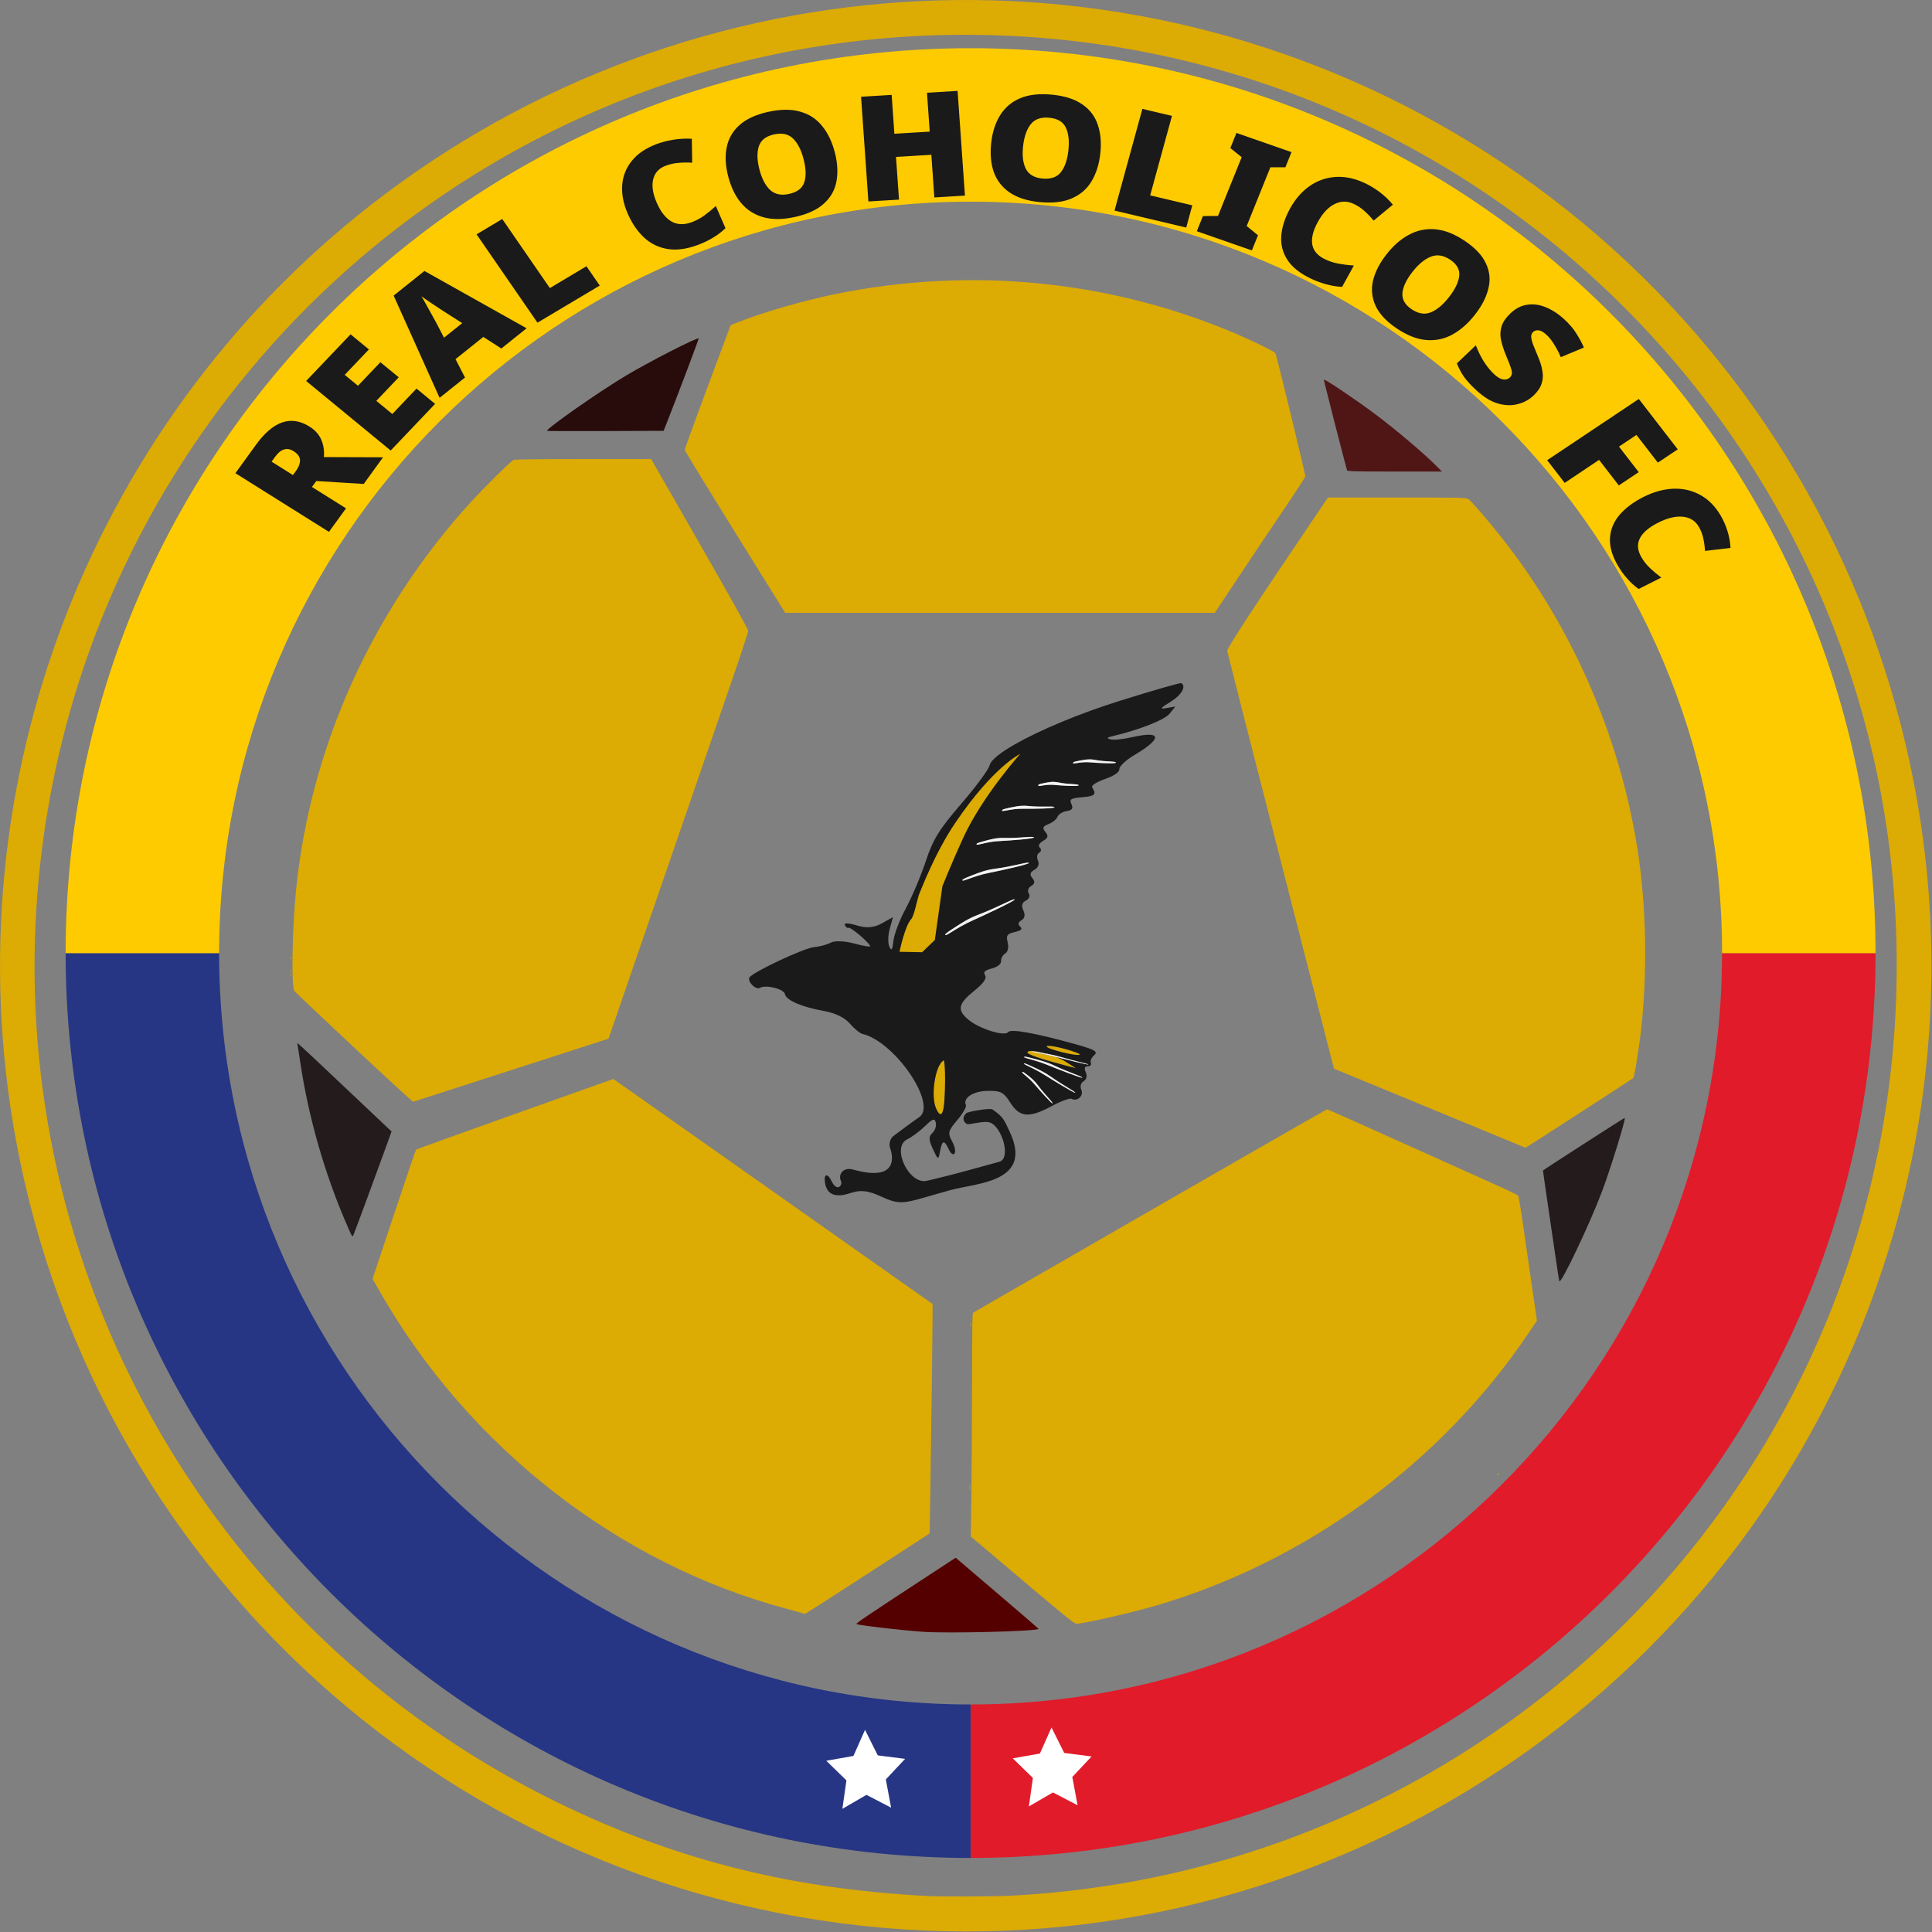 <svg
    width="80"
    height="80"
    viewBox="0 0 129.683 129.682"
    version="1.1"
    id="svg1"
    xml:space="preserve"
    inkscape:export-filename="logo-realcoholicosfc.svg"
    inkscape:export-xdpi="96"
    inkscape:export-ydpi="96"
    inkscape:version="1.3.2 (091e20ef0f, 2023-11-25, custom)"
    sodipodi:docname="logo-realcoholicosfc.svg"
    xmlns:inkscape="http://www.inkscape.org/namespaces/inkscape"
    xmlns:sodipodi="http://sodipodi.sourceforge.net/DTD/sodipodi-0.dtd"
    xmlns:xlink="http://www.w3.org/1999/xlink"
    xmlns="http://www.w3.org/2000/svg"
    xmlns:svg="http://www.w3.org/2000/svg">
    <rect x="0" y="0" width="129.683" height="129.682" fill="#808080" stroke="none"/>
    <defs id="defs1">
        <clipPath clipPathUnits="userSpaceOnUse" id="clipPath15">
            <rect
                style="
                    fill: none;
                    stroke: #000000;
                    stroke-linecap: butt;
                    stroke-linejoin: bevel;
                    paint-order: stroke markers fill;
                    stop-color: #000000;
                "
                id="rect15-7"
                width="45.034"
                height="38.956"
                x="262.483"
                y="121.001" />
        </clipPath>
        <clipPath clipPathUnits="userSpaceOnUse" id="clipPath52">
            <path
                id="path52"
                style="stroke-width: 0.1; stroke-linecap: square; paint-order: markers fill stroke; stop-color: #000000"
                d="m -880.828,-187.298 h 1640.84 v 73.282 h -1640.84 z" />
        </clipPath>
        <clipPath clipPathUnits="userSpaceOnUse" id="clipPath5">
            <path
                id="path723"
                style="stroke-width: 0.1; stroke-linecap: square; paint-order: markers fill stroke; stop-color: #000000"
                d="M 438.251,553.764 H 1298.121 V 755.159 H 438.251 Z"
                sodipodi:nodetypes="ccccc" />
        </clipPath>
        <clipPath clipPathUnits="userSpaceOnUse" id="clipPath25">
            <rect
                style="
                    fill: #ff0000;
                    stroke: none;
                    stroke-width: 3;
                    stroke-linecap: square;
                    stroke-linejoin: miter;
                    paint-order: stroke markers fill;
                    stop-color: #000000;
                "
                id="rect25-8"
                width="78"
                height="45.033"
                x="763.613"
                y="452.824" />
        </clipPath>
        <style type="text/css" id="style6">
            .str15 {
                stroke: black;
                stroke-width: 0.079;
            }
            .str16 {
                stroke: black;
                stroke-width: 0.079;
                stroke-linejoin: bevel;
            }
            .str14 {
                stroke: black;
                stroke-width: 0.08;
            }
            .str13 {
                stroke: black;
                stroke-width: 0.08;
                stroke-linejoin: bevel;
            }
            .str17 {
                stroke: black;
                stroke-width: 0.08;
                stroke-linecap: round;
                stroke-linejoin: round;
            }
            .str18 {
                stroke: black;
                stroke-width: 0.08;
                stroke-linecap: round;
                stroke-linejoin: round;
            }
            .str33 {
                stroke: black;
                stroke-width: 0.097;
                stroke-linecap: round;
                stroke-linejoin: round;
            }
            .str7 {
                stroke: black;
                stroke-width: 0.122;
            }
            .str8 {
                stroke: black;
                stroke-width: 0.132;
            }
            .str24 {
                stroke: black;
                stroke-width: 0.132;
                stroke-linejoin: round;
            }
            .str9 {
                stroke: purple;
                stroke-width: 0.132;
            }
            .str25 {
                stroke: black;
                stroke-width: 0.133;
                stroke-linejoin: round;
            }
            .str22 {
                stroke: black;
                stroke-width: 0.152;
            }
            .str27 {
                stroke: black;
                stroke-width: 0.152;
                stroke-linejoin: round;
            }
            .str21 {
                stroke: black;
                stroke-width: 0.183;
            }
            .str19 {
                stroke: black;
                stroke-width: 0.183;
                stroke-linejoin: round;
            }
            .str23 {
                stroke: black;
                stroke-width: 0.185;
                stroke-linejoin: round;
            }
            .str20 {
                stroke: black;
                stroke-width: 0.185;
            }
            .str12 {
                stroke: black;
                stroke-width: 0.185;
                stroke-linejoin: round;
            }
            .str26 {
                stroke: black;
                stroke-width: 0.187;
                stroke-linejoin: round;
            }
            .str32 {
                stroke: black;
                stroke-width: 0.263;
            }
            .str10 {
                stroke: black;
                stroke-width: 0.265;
            }
            .str0 {
                stroke: black;
                stroke-width: 0.265;
                stroke-linejoin: round;
            }
            .str30 {
                stroke: #f0f0f0;
                stroke-width: 0.265;
            }
            .str31 {
                stroke: black;
                stroke-width: 0.266;
            }
            .str11 {
                stroke: black;
                stroke-width: 0.266;
            }
            .str3 {
                stroke: black;
                stroke-width: 0.397;
            }
            .str2 {
                stroke: #003791;
                stroke-width: 0.493;
            }
            .str1 {
                stroke: #c80000;
                stroke-width: 0.493;
            }
            .str5 {
                stroke: #003791;
                stroke-width: 0.499;
            }
            .str6 {
                stroke: #c80000;
                stroke-width: 0.499;
            }
            .str4 {
                stroke: gold;
                stroke-width: 0.499;
            }
            .str28 {
                stroke: black;
                stroke-width: 1.037;
                stroke-linecap: round;
                stroke-linejoin: round;
            }
            .str29 {
                stroke: black;
                stroke-width: 1.058;
                stroke-linecap: round;
                stroke-linejoin: round;
            }
            .fil0 {
                fill: none;
            }
            .fil17 {
                fill: none;
                fill-rule: nonzero;
            }
            .fil6 {
                fill: black;
            }
            .fil11 {
                fill: #002059;
            }
            .fil3 {
                fill: #003791;
            }
            .fil22 {
                fill: #003893;
            }
            .fil13 {
                fill: #0071bc;
            }
            .fil30 {
                fill: #008f4c;
            }
            .fil44 {
                fill: #120d0d;
            }
            .fil50 {
                fill: #1d1210;
            }
            .fil42 {
                fill: #1e141d;
            }
            .fil48 {
                fill: #221723;
            }
            .fil52 {
                fill: #25100f;
            }
            .fil45 {
                fill: #271721;
            }
            .fil46 {
                fill: #291e24;
            }
            .fil14 {
                fill: #2caa2c;
            }
            .fil55 {
                fill: #301325;
            }
            .fil12 {
                fill: #3b2703;
            }
            .fil54 {
                fill: #40161a;
            }
            .fil38 {
                fill: #452e00;
            }
            .fil15 {
                fill: #464646;
            }
            .fil39 {
                fill: #664500;
            }
            .fil25 {
                fill: #6d5600;
            }
            .fil10 {
                fill: #6e0000;
            }
            .fil37 {
                fill: #6e2e2e;
            }
            .fil32 {
                fill: #769f00;
            }
            .fil43 {
                fill: #7b5f5b;
            }
            .fil57 {
                fill: #81b31c;
            }
            .fil49 {
                fill: #824248;
            }
            .fil40 {
                fill: #8d6520;
            }
            .fil51 {
                fill: #8e4842;
            }
            .fil33 {
                fill: #8e5214;
            }
            .fil36 {
                fill: #8ebf00;
            }
            .fil47 {
                fill: brown;
            }
            .fil53 {
                fill: #a95b57;
            }
            .fil1 {
                fill: #b88614;
            }
            .fil41 {
                fill: #b98714;
            }
            .fil2 {
                fill: #c80000;
            }
            .fil56 {
                fill: #cdc6cb;
            }
            .fil23 {
                fill: #ce1126;
            }
            .fil18 {
                fill: #e3e4e5;
            }
            .fil24 {
                fill: #ea1c24;
            }
            .fil29 {
                fill: #eac102;
            }
            .fil28 {
                fill: #ed1c24;
            }
            .fil7 {
                fill: #f0f0f0;
            }
            .fil31 {
                fill: #f1af97;
            }
            .fil34 {
                fill: #fab239;
            }
            .fil21 {
                fill: #fcd116;
            }
            .fil4 {
                fill: #fcd700;
            }
            .fil5 {
                fill: gold;
            }
            .fil35 {
                fill: #ffe265;
            }
            .fil26 {
                fill: #ffe680;
            }
            .fil16 {
                fill: #464646;
                fill-rule: nonzero;
            }
            .fil20 {
                fill: #ed1c24;
                fill-rule: nonzero;
            }
            .fil9 {
                fill: gold;
                fill-opacity: 0.984;
            }
            .fil8 {
                fill: #003791;
                fill-opacity: 0.996;
            }
            .fil27 {
                fill: url(#id0);
            }
            .fil19 {
                fill: url(#id1);
            }
        </style>
        <radialGradient
            id="id0"
            gradientUnits="userSpaceOnUse"
            cx="149.977"
            cy="238.308"
            r="0"
            fx="149.977"
            fy="238.308">
            <stop offset="0" style="stop-color: #5b3b00" id="stop9" />
            <stop offset="1" style="stop-color: black" id="stop11" />
            <stop offset="1" style="stop-color: black" id="stop13" />
        </radialGradient>
        <radialGradient
            id="id1"
            gradientUnits="userSpaceOnUse"
            xlink:href="#id0"
            cx="150.014"
            cy="205.14"
            r="0"
            fx="150.014"
            fy="205.14"></radialGradient>
        <radialGradient
            id="id1-1"
            gradientUnits="userSpaceOnUse"
            xlink:href="#id0-2"
            cx="150.014"
            cy="205.14"
            r="0"
            fx="150.014"
            fy="205.14"></radialGradient>
        <radialGradient
            id="id0-2"
            gradientUnits="userSpaceOnUse"
            cx="149.977"
            cy="238.308"
            r="0"
            fx="149.977"
            fy="238.308">
            <stop offset="0" style="stop-color: #5b3b00" id="stop9-7" />
            <stop offset="1" style="stop-color: black" id="stop11-0" />
            <stop offset="1" style="stop-color: black" id="stop13-9" />
        </radialGradient>
        <radialGradient
            id="radialGradient3"
            gradientUnits="userSpaceOnUse"
            cx="149.977"
            cy="238.308"
            r="0"
            fx="149.977"
            fy="238.308">
            <stop offset="0" style="stop-color: #5b3b00" id="stop1" />
            <stop offset="1" style="stop-color: black" id="stop2" />
            <stop offset="1" style="stop-color: black" id="stop3" />
        </radialGradient>
    </defs>
    <g inkscape:label="Layer 1" inkscape:groupmode="layer" id="layer1" transform="translate(-40.849,-82.453)">
        <path
            style="display: inline; fill: #dcab04; stroke-width: 1"
            d="m 102.912,212.037 c -30.227,-1.319 -55.485,-23.275 -60.986,-53.015 -4.461,-24.113 5.165,-48.814 24.758,-63.533 22.056,-16.57 52.042,-17.418 74.977,-2.12 24.201,16.142 34.678,46.491 25.592,74.132 -9.064,27.572 -35.397,45.799 -64.341,44.536 z m 5.703,-2.335 c 33.486,-1.69 59.54,-29.018 59.549,-62.462 0.009,-34.108 -27.355,-61.892 -61.5,-62.443 -33.752,-0.545 -61.756,25.729 -63.421,59.501 -1.211,24.571 12.27,47.684 34.276,58.766 8.12,4.089 16.125,6.168 25.633,6.658 0.876,0.045 4.423,0.032 5.463,-0.021 z m -4.775,-6.273 c 2e-5,-1.156 0.008,-1.62 0.018,-1.032 0.01,0.588 0.01,1.534 -3e-5,2.101 -0.01,0.567 -0.018,0.086 -0.018,-1.069 z m -0.676,-19.87 c 0.001,-0.099 0.015,-0.132 0.03,-0.074 0.015,0.058 0.014,0.139 -0.002,0.18 -0.016,0.041 -0.029,-0.01 -0.028,-0.106 z m 2.768,-1.261 c 3.3e-4,-0.198 0.011,-0.272 0.025,-0.164 0.013,0.108 0.013,0.27 -6.1e-4,0.36 -0.014,0.09 -0.025,0 -0.024,-0.196 z m 35.399,-0.833 c 0,-0.012 0.047,-0.06 0.105,-0.105 0.095,-0.075 0.097,-0.073 0.023,0.023 -0.078,0.1 -0.128,0.132 -0.128,0.082 z m -38.105,-2.439 c 0,-0.116 0.012,-0.163 0.028,-0.105 0.015,0.058 0.015,0.152 0,0.21 -0.015,0.058 -0.028,0.01 -0.028,-0.105 z m 0.061,-4.712 c 6.7e-4,-0.132 0.013,-0.179 0.027,-0.104 0.014,0.075 0.014,0.183 -0.001,0.24 -0.015,0.057 -0.027,0 -0.026,-0.136 z m 2.701,-2.942 c 6.7e-4,-0.132 0.013,-0.179 0.027,-0.104 0.014,0.075 0.014,0.183 -9.9e-4,0.24 -0.015,0.057 -0.027,0 -0.026,-0.136 z M 60.355,147.896 c 0.003,-0.07 0.017,-0.084 0.036,-0.036 0.017,0.043 0.015,0.095 -0.005,0.115 -0.02,0.02 -0.034,-0.015 -0.031,-0.079 z m 0,-0.24 c 0.003,-0.07 0.017,-0.084 0.036,-0.036 0.017,0.043 0.015,0.095 -0.005,0.115 -0.02,0.02 -0.034,-0.016 -0.031,-0.079 z m 0,-0.9 c 0.003,-0.07 0.017,-0.084 0.036,-0.036 0.017,0.043 0.015,0.095 -0.005,0.115 -0.02,0.02 -0.034,-0.015 -0.031,-0.079 z m 90.765,-1.321 c 0.003,-0.07 0.017,-0.084 0.036,-0.036 0.017,0.043 0.015,0.095 -0.005,0.115 -0.02,0.02 -0.034,-0.015 -0.032,-0.079 z M 73.227,115.754 c 0.06,-0.066 0.122,-0.12 0.139,-0.12 0.017,0 -0.019,0.054 -0.079,0.12 -0.06,0.066 -0.122,0.12 -0.139,0.12 -0.017,0 0.019,-0.054 0.079,-0.12 z m 34.536,-13.908 c 0.043,-0.017 0.095,-0.015 0.115,0.01 0.02,0.02 -0.015,0.034 -0.079,0.032 -0.07,0 -0.084,-0.017 -0.036,-0.036 z"
            id="path119"
            inkscape:label="ruedaExterior" />
        <g
            id="g520"
            inkscape:label="balon"
            style="display: inline; mix-blend-mode: normal; fill: #dcab04; fill-opacity: 1; fill-rule: nonzero"
            transform="matrix(1,0,0,1,-614.511,2424.835)">
            <path
                style="display: inline; fill: #280b0b; fill-opacity: 1; fill-rule: nonzero"
                d="m 692.073,-2313.458 c 0,-0.185 3.405,-2.571 5.254,-3.682 1.577,-0.947 4.835,-2.616 4.928,-2.524 0.024,0.024 -1.293,3.515 -2.09,5.54 l -0.26,0.66 -3.916,0.015 c -2.154,0.01 -3.916,0 -3.916,-0.011 z"
                id="path489" />
            <path
                style="display: inline; fill: #501616; fill-opacity: 1; fill-rule: nonzero"
                d="m 745.783,-2310.805 c -0.074,-0.194 -1.581,-6.077 -1.561,-6.097 0.059,-0.059 2.136,1.339 3.447,2.319 1.382,1.033 3.339,2.693 4.149,3.518 l 0.328,0.335 h -3.167 c -2.478,0 -3.174,-0.016 -3.196,-0.075 z"
                id="path488" />
            <path
                style="display: inline; fill: #dcab04; fill-opacity: 1; fill-rule: nonzero"
                d="m 704.693,-2306.668 c -1.855,-2.984 -3.372,-5.466 -3.372,-5.517 0,-0.078 1.218,-3.394 2.677,-7.288 l 0.407,-1.087 0.575,-0.227 c 1.65,-0.652 4.473,-1.461 6.579,-1.884 8.948,-1.797 18.113,-0.912 26.439,2.552 1.34,0.557 2.947,1.343 2.98,1.457 0.248,0.858 2.02,8.166 2.001,8.257 -0.014,0.069 -0.658,1.06 -1.431,2.201 -0.773,1.142 -2.135,3.174 -3.027,4.517 l -1.621,2.441 H 722.482 708.064 Z"
                id="path487" />
            <path
                style="display: inline; fill: #dcab04; fill-opacity: 1; fill-rule: nonzero"
                d="m 679.132,-2272.065 c -2.146,-2.01 -3.951,-3.719 -4.012,-3.797 -0.215,-0.278 -0.149,-4.191 0.113,-6.795 0.964,-9.559 5.094,-18.731 11.709,-26 0.914,-1.004 2.728,-2.795 2.897,-2.859 0.077,-0.029 2.18,-0.053 4.685,-0.053 l 4.545,7e-4 0.266,0.465 c 0.146,0.256 1.612,2.814 3.258,5.686 1.805,3.151 2.992,5.282 2.992,5.374 0,0.084 -0.498,1.599 -1.106,3.366 -0.609,1.767 -2.652,7.698 -4.541,13.18 -1.889,5.482 -3.501,10.163 -3.582,10.402 l -0.148,0.434 -0.58,0.186 c -0.319,0.102 -2.418,0.78 -4.664,1.507 -3.17,1.025 -7.289,2.355 -7.868,2.54 -0.034,0.011 -1.817,-1.625 -3.963,-3.635 z"
                id="path486" />
            <path
                style="display: inline; fill: #dcab04; fill-opacity: 1; fill-rule: nonzero"
                d="m 755.483,-2266.279 c -1.238,-0.514 -4.127,-1.708 -6.418,-2.653 l -4.166,-1.718 -3.567,-13.93 c -1.962,-7.661 -3.581,-14.011 -3.598,-14.11 -0.029,-0.171 1.887,-3.092 6.298,-9.607 l 0.468,-0.691 h 4.627 c 4.163,0 4.643,0.01 4.786,0.097 0.185,0.113 1.278,1.375 2.205,2.545 4.74,5.985 7.939,13.292 9.148,20.898 0.63,3.962 0.697,8.713 0.181,12.758 -0.161,1.264 -0.391,2.612 -0.455,2.671 -0.078,0.072 -7.212,4.686 -7.236,4.68 -0.012,0 -1.034,-0.426 -2.273,-0.94 z"
                id="path485" />
            <path
                style="display: inline; fill: #241c1c; fill-opacity: 1; fill-rule: nonzero"
                d="m 678.547,-2260.387 c -1.422,-3.324 -2.476,-7.018 -3.012,-10.562 -0.085,-0.561 -0.17,-1.113 -0.189,-1.225 l -0.034,-0.204 0.2,0.168 c 0.11,0.092 1.402,1.306 2.871,2.696 1.469,1.391 2.804,2.652 2.966,2.803 l 0.294,0.275 -0.333,0.926 c -0.566,1.571 -2.142,5.84 -2.224,6.023 -0.076,0.17 -0.087,0.152 -0.537,-0.901 z"
                id="path484" />
            <path
                style="display: none; fill: #dcab04; fill-opacity: 1; fill-rule: nonzero"
                d="m 714.044,-2261.133 c -3.216,-2.28 -8.069,-5.719 -10.784,-7.641 -2.715,-1.923 -4.938,-3.522 -4.939,-3.555 -0.003,-0.063 0.929,-2.744 3.849,-11.079 0.955,-2.725 2.593,-7.406 3.641,-10.402 l 1.905,-5.449 14.02,0.014 14.02,0.014 3.464,14.559 c 1.905,8.007 3.453,14.577 3.439,14.6 -0.014,0.023 -0.33,0.217 -0.702,0.432 -1.007,0.581 -3.461,1.998 -5.329,3.074 -0.908,0.524 -2.408,1.389 -3.333,1.924 -1.681,0.972 -11.878,6.849 -12.796,7.375 -0.267,0.153 -0.514,0.279 -0.547,0.279 -0.033,0 -2.692,-1.866 -5.909,-4.146 z"
                id="path483"
                sodipodi:insensitive="true" />
            <path
                style="display: inline; fill: #241c1c; fill-opacity: 1; fill-rule: nonzero"
                d="m 760.025,-2256.389 c -0.016,-0.049 -0.14,-0.845 -0.275,-1.77 -0.718,-4.895 -0.827,-5.645 -0.821,-5.654 0.042,-0.057 5.471,-3.554 5.489,-3.536 0.08,0.08 -0.929,3.353 -1.518,4.921 -0.832,2.216 -2.785,6.318 -2.875,6.039 z"
                id="path482" />
            <path
                style="display: inline; fill: #dcab04; fill-opacity: 1; fill-rule: nonzero"
                d="m 709.187,-2234.11 c -0.083,-0.028 -0.569,-0.163 -1.081,-0.3 -11.247,-3.01 -21.29,-10.847 -27.235,-21.25 l -0.503,-0.881 1.435,-4.314 c 0.789,-2.373 1.457,-4.335 1.485,-4.361 0.027,-0.026 3.017,-1.104 6.645,-2.396 l 6.595,-2.348 0.161,0.113 c 1.54,1.08 7.256,5.108 11.57,8.153 3.038,2.145 6.463,4.561 7.611,5.369 l 2.087,1.469 -6.1e-4,0.991 c -6.2e-4,1.009 -0.082,7.283 -0.154,11.874 l -0.04,2.537 -4.159,2.702 c -2.287,1.486 -4.182,2.7 -4.211,2.698 -0.029,0 -0.12,-0.028 -0.203,-0.055 z"
                id="path480" />
            <path
                style="display: inline; fill: #dcab04; fill-opacity: 1; fill-rule: nonzero"
                d="m 724.695,-2235.717 c -1.511,-1.28 -3.069,-2.598 -3.46,-2.927 l -0.712,-0.599 0.037,-2.702 c 0.02,-1.486 0.04,-4.742 0.044,-7.236 0.004,-2.493 0.02,-4.657 0.035,-4.808 l 0.027,-0.274 11.848,-6.827 c 6.516,-3.755 11.88,-6.827 11.918,-6.827 0.067,0 1.873,0.805 8.049,3.588 1.503,0.677 3.178,1.432 3.723,1.677 0.545,0.245 1.021,0.478 1.057,0.518 0.036,0.039 0.192,0.964 0.347,2.054 0.154,1.09 0.424,2.963 0.599,4.162 l 0.318,2.181 -0.51,0.761 c -5.841,8.727 -14.924,15.392 -25.01,18.352 -1.731,0.508 -4.914,1.234 -5.41,1.234 -0.113,0 -0.858,-0.598 -2.9,-2.328 z"
                id="path479" />
            <path
                style="display: inline; fill: #550000; fill-opacity: 1; fill-rule: nonzero"
                d="m 717.293,-2232.852 c -1.452,-0.103 -4.146,-0.415 -4.443,-0.514 -0.087,-0.029 0.657,-0.531 4.845,-3.27 l 1.814,-1.186 2.791,2.381 c 1.535,1.309 2.784,2.388 2.776,2.396 -0.166,0.166 -6.094,0.314 -7.783,0.194 z"
                id="path118" />
        </g>
        <g
            id="g521"
            inkscape:label="franjasBandera"
            transform="matrix(1.628,0,0,1.628,-1359.296,4152.017)"
            style="display: inline">
            <path
                id="path613"
                d="m 900.058,-2423.128 c 0,0 0,0 0,0 20.607,0 37.313,-16.705 37.312,-37.312 h -6.328 c 10e-6,17.112 -13.872,30.984 -30.984,30.984 0,0 0,0 0,0 z"
                style="display: inline; fill: #e11b29; fill-opacity: 1; stroke: none; stroke-width: 0.265"
                inkscape:label="path610-r" />
            <path
                d="m 869.074,-2460.44 c -10e-6,17.112 13.872,30.984 30.984,30.984 v 6.328 c -20.607,0 -37.312,-16.705 -37.312,-37.312 z"
                style="display: inline; fill: #263684; stroke-width: 0.265"
                id="path615"
                inkscape:label="path610-b" />
            <path
                id="path616"
                style="display: inline; fill: #fdcb00; fill-opacity: 1; stroke: none; stroke-width: 0.265"
                d="m 864.543,-2482.977 c 0,0 0,1e-4 0,1e-4 -2e-5,20.607 16.705,37.312 37.312,37.312 20.607,0 37.313,-16.705 37.312,-37.312 0,0 0,-1e-4 0,-1e-4 z m 68.297,0 c 0,0 0,1e-4 0,1e-4 2e-5,17.112 -13.872,30.984 -30.984,30.984 -17.112,0 -30.984,-13.872 -30.984,-30.984 0,0 0,-1e-4 0,-1e-4 z"
                transform="matrix(1,0,0,-1,-1.797,-4943.41)"
                inkscape:label="path610-y" />
        </g>
        <g id="g743" inkscape:label="aguila" transform="matrix(1,0,0,1,0.012,0.023)">
            <path
                d="m 111.188,152.631 c -0.062,0 -0.097,0.014 -0.1,0.035 -0.001,0.011 0.005,0.023 0.018,0.037 0.014,0.014 0.035,0.028 0.062,0.044 0.054,0.03 0.132,0.064 0.227,0.099 0.573,0.211 1.759,0.474 1.916,0.378 0.009,0 0.01,-0.014 0.003,-0.023 -0.007,-0.011 -0.021,-0.021 -0.043,-0.033 -0.043,-0.025 -0.115,-0.059 -0.208,-0.094 -0.188,-0.072 -0.465,-0.161 -0.786,-0.247 -0.482,-0.13 -0.903,-0.202 -1.089,-0.194 z"
                style="display: inline; fill: #dcab04; stroke-width: 1.149"
                id="path652" />
            <path
                d="m 110.076,152.973 c -0.075,-8.1e-4 -0.137,0 -0.183,0.017 v 6.9e-4 c -0.002,5.8e-4 -0.003,0 -0.006,0 -0.023,0.011 -0.044,0.016 -0.058,0.026 -0.015,0.011 -0.024,0.028 -0.026,0.046 -0.002,0.017 0.008,0.037 0.033,0.059 0.024,0.022 0.061,0.046 0.112,0.072 0.102,0.053 0.257,0.116 0.467,0.189 0.21,0.074 0.476,0.156 0.797,0.249 0.321,0.093 0.699,0.198 1.133,0.312 l 0.719,0.189 -0.745,-0.473 c -0.002,0 -0.006,0 -0.008,0 -0.155,-0.098 -0.354,-0.19 -0.57,-0.277 -0.022,0 -0.076,-0.018 -0.096,-0.024 -0.941,-0.246 -1.773,-0.327 -1.531,-0.354 0.006,0 0.015,0 0.027,0 0.088,0 0.337,0.047 0.617,0.097 0.1,0.017 0.214,0.039 0.321,0.059 -0.387,-0.11 -0.764,-0.185 -1.005,-0.188 z"
                style="display: inline; fill: #dcab04; stroke-width: 1.149"
                id="path651" />
            <path
                d="m 104.173,153.609 c -0.035,0.021 -0.07,0.047 -0.103,0.08 -0.033,0.033 -0.066,0.072 -0.097,0.118 -0.062,0.09 -0.119,0.2 -0.171,0.327 -0.052,0.127 -0.098,0.27 -0.137,0.422 -0.039,0.152 -0.072,0.315 -0.097,0.481 -0.025,0.167 -0.043,0.337 -0.053,0.506 -0.009,0.169 -0.01,0.335 -0.002,0.495 0.008,0.159 0.025,0.311 0.053,0.449 0.014,0.069 0.03,0.134 0.049,0.196 0.019,0.061 0.04,0.119 0.065,0.172 0.035,0.077 0.069,0.141 0.102,0.193 0.032,0.052 0.064,0.092 0.093,0.121 0.029,0.029 0.057,0.045 0.083,0.049 0.026,0 0.051,0 0.074,-0.023 0.023,-0.019 0.045,-0.051 0.064,-0.094 0.019,-0.044 0.037,-0.099 0.053,-0.165 0.032,-0.134 0.057,-0.314 0.075,-0.542 0.022,-0.283 0.036,-0.6 0.045,-0.915 1.2e-4,0 4.7e-4,-0.011 5.9e-4,-0.015 1.7e-4,-0.011 -1.6e-4,-0.013 0,-0.019 0.008,-0.313 0.009,-0.624 0.005,-0.898 -1e-5,-2.3e-4 0,-4.6e-4 0,-6.9e-4 -1e-5,-4.6e-4 0,-6.9e-4 0,0 -0.005,-0.274 -0.016,-0.508 -0.032,-0.675 -0.001,-0.014 -0.002,-0.024 -0.005,-0.037 -0.008,-0.069 -0.016,-0.129 -0.025,-0.167 -2.5e-4,-9.2e-4 -3.3e-4,0 -5.9e-4,0 -4.2e-4,0 -7.7e-4,0 -0.001,0 -0.005,-0.017 -0.009,-0.031 -0.015,-0.039 -9.2e-4,0 -0.002,0 -0.003,0 -0.006,-0.011 -0.012,-0.011 -0.018,-0.011 z"
                style="display: inline; fill: #dcab04; stroke-width: 1.149"
                id="path650" />
            <path
                d="m 120.117,128.286 c -0.064,-0.036 -1.893,0.491 -4.065,1.169 -2.795,0.873 -5.447,1.998 -7.097,2.937 h 0.001 c -0.989,0.566 -1.616,1.067 -1.694,1.412 -0.062,0.275 -0.92,1.436 -1.905,2.58 -1.488,1.727 -1.892,2.381 -2.38,3.856 -0.324,0.977 -0.924,2.398 -1.335,3.158 -0.411,0.76 -0.786,1.741 -0.834,2.18 -0.068,0.622 -0.129,0.708 -0.277,0.39 -0.104,-0.225 -0.091,-0.761 0.028,-1.191 l 0.217,-0.783 -0.758,0.419 c -0.528,0.293 -1.036,0.333 -1.679,0.131 -0.507,-0.16 -0.867,-0.172 -0.799,-0.028 0.067,0.145 0.18,0.23 0.252,0.189 0.127,-0.072 1.32,0.929 1.456,1.223 0.037,0.08 -0.443,0.011 -1.067,-0.166 -0.624,-0.171 -1.326,-0.202 -1.561,-0.068 -0.235,0.134 -0.745,0.273 -1.133,0.309 -0.711,0.067 -4.234,1.729 -4.358,2.057 -0.11,0.291 0.448,0.828 0.707,0.68 0.407,-0.231 1.61,0.063 1.686,0.414 0.092,0.422 1.104,0.861 2.621,1.137 0.769,0.14 1.385,0.439 1.735,0.842 0.299,0.343 0.674,0.655 0.834,0.692 2.193,0.51 5.088,4.766 3.811,5.603 -0.156,0.102 -0.53,0.371 -0.831,0.597 -0.301,0.227 -0.702,0.525 -0.891,0.663 -0.189,0.138 -0.325,0.51 -0.216,0.808 0.207,0.567 0.525,2.283 -2.482,1.439 -0.678,-0.19 -1.022,0.331 -0.821,0.765 0.067,0.144 0.009,0.326 -0.128,0.404 -0.139,0.079 -0.355,-0.084 -0.486,-0.366 -0.284,-0.613 -0.568,-0.526 -0.446,0.134 0.14,0.755 0.712,0.971 1.693,0.642 0.69,-0.231 1.196,-0.174 2.079,0.238 0.973,0.453 1.394,0.48 2.529,0.159 0.749,-0.212 1.689,-0.479 2.091,-0.592 1.722,-0.487 5.662,-0.497 3.969,-3.981 -0.321,-0.661 -0.342,-0.899 -1.127,-1.437 -0.166,-0.114 -1.618,0.135 -1.744,0.243 -0.156,0.133 -0.365,0.449 10e-4,0.718 0.157,0.115 1.117,-0.239 1.574,-0.084 0.795,0.268 1.468,2.445 0.594,2.644 l -2.142,0.587 c -1.517,0.416 -2.253,0.568 -2.666,0.676 -1.205,0.315 -2.439,-2.251 -1.338,-2.78 0.306,-0.147 0.844,-0.548 1.194,-0.889 0.516,-0.503 0.653,-0.545 0.724,-0.221 0.048,0.22 -0.058,0.53 -0.236,0.688 -0.253,0.224 -0.244,0.461 0.039,1.072 0.345,0.744 0.369,0.754 0.473,0.19 0.145,-0.787 0.283,-0.832 0.58,-0.192 0.145,0.314 0.31,0.436 0.403,0.299 0.086,-0.127 0.007,-0.5 -0.176,-0.83 -0.294,-0.531 -0.253,-0.692 0.352,-1.402 0.376,-0.441 0.639,-0.899 0.584,-1.016 -0.219,-0.472 0.488,-0.935 1.45,-0.951 0.888,-0.015 1.084,0.086 1.523,0.782 0.635,1.006 1.269,1.06 2.787,0.24 0.618,-0.334 1.22,-0.553 1.337,-0.488 0.377,0.211 0.831,-0.216 0.648,-0.61 -0.098,-0.212 -0.029,-0.466 0.157,-0.572 0.195,-0.111 0.255,-0.359 0.144,-0.599 -0.122,-0.262 -0.072,-0.406 0.129,-0.404 0.175,0 0.27,-0.1 0.212,-0.226 -0.058,-0.126 0.043,-0.36 0.226,-0.52 0.271,-0.238 0.044,-0.372 -1.233,-0.728 -2.73,-0.76 -4.379,-1.057 -4.548,-0.818 -0.222,0.313 -1.948,-0.228 -2.666,-0.835 -0.78,-0.66 -0.694,-1.064 0.419,-1.961 0.601,-0.485 0.83,-0.819 0.7,-1.018 -0.14,-0.215 -0.017,-0.34 0.45,-0.457 0.388,-0.097 0.636,-0.296 0.626,-0.502 -0.009,-0.188 0.121,-0.419 0.289,-0.514 0.167,-0.095 0.238,-0.424 0.156,-0.73 -0.123,-0.464 -0.045,-0.581 0.471,-0.7 0.444,-0.103 0.546,-0.207 0.363,-0.369 -0.162,-0.143 -0.129,-0.298 0.088,-0.422 0.222,-0.126 0.267,-0.361 0.128,-0.661 -0.148,-0.319 -0.095,-0.526 0.169,-0.659 0.222,-0.111 0.304,-0.318 0.195,-0.488 -0.104,-0.162 -0.031,-0.384 0.163,-0.494 0.244,-0.139 0.268,-0.3 0.078,-0.527 -0.197,-0.236 -0.158,-0.392 0.139,-0.561 0.255,-0.145 0.344,-0.38 0.235,-0.616 -0.097,-0.21 -0.06,-0.448 0.083,-0.529 0.143,-0.082 0.161,-0.236 0.039,-0.344 -0.126,-0.111 -0.031,-0.304 0.223,-0.449 0.336,-0.191 0.375,-0.337 0.159,-0.596 -0.224,-0.269 -0.18,-0.384 0.205,-0.531 0.271,-0.103 0.544,-0.324 0.606,-0.491 0.062,-0.168 0.338,-0.339 0.613,-0.383 0.37,-0.059 0.454,-0.18 0.322,-0.464 -0.156,-0.337 -0.066,-0.394 0.732,-0.467 0.861,-0.078 0.961,-0.18 0.655,-0.669 -0.071,-0.113 0.316,-0.361 0.859,-0.55 0.631,-0.22 0.983,-0.464 0.973,-0.676 -0.009,-0.182 0.445,-0.605 1.008,-0.938 1.885,-1.115 1.842,-1.647 -0.097,-1.207 -0.629,0.143 -1.308,0.214 -1.507,0.159 -0.269,-0.075 -0.24,-0.129 0.112,-0.211 1.792,-0.419 3.515,-1.096 3.851,-1.512 l 0.39,-0.483 -0.585,0.101 c -0.491,0.086 -0.449,0.017 0.267,-0.421 0.739,-0.454 1.073,-1.049 0.704,-1.256 z m -6.136,5.116 c 0.106,2.3e-4 0.217,0.011 0.336,0.033 0.77,0.147 1.381,0.078 1.421,0.182 -1e-4,-5.8e-4 0.001,-10e-4 0.001,0 v 0 c -1.4e-4,-4.6e-4 -0.001,-8.1e-4 -0.001,0 0.014,0.095 -1.295,0.023 -1.698,-0.015 -0.718,-0.071 -1.318,0.192 -1.156,0 0.03,-0.036 0.235,-0.086 0.473,-0.126 0.187,-0.031 0.392,-0.073 0.625,-0.073 z m -2.429,1.508 c 0.1,6.9e-4 0.206,0.011 0.321,0.035 0.749,0.157 1.319,0.082 1.366,0.19 v 0 c 0.045,0.1 -1.216,0.022 -1.605,-0.019 -0.687,-0.073 -1.216,0.191 -1.09,-0.011 0.023,-0.036 0.21,-0.086 0.429,-0.126 0.172,-0.031 0.359,-0.073 0.578,-0.072 z m -1.974,1.603 c 0.082,3.4e-4 0.167,0 0.257,0.014 0.976,0.099 1.712,-0.018 1.777,0.085 v 0.001 c 0.061,0.097 -1.576,0.115 -2.08,0.103 -0.892,-0.024 -1.571,0.284 -1.414,0.076 0.029,-0.038 0.27,-0.103 0.552,-0.159 0.263,-0.053 0.552,-0.122 0.908,-0.121 z m 0.473,2.09 c 0.104,0 0.171,0.011 0.193,0.032 0.067,0.092 -1.73,0.224 -2.288,0.248 -0.991,0.039 -1.696,0.394 -1.554,0.176 0.026,-0.04 0.283,-0.121 0.587,-0.198 0.348,-0.088 0.737,-0.203 1.274,-0.188 0.822,0.023 1.475,-0.067 1.788,-0.07 z m -0.229,1.732 c 0.037,-9.2e-4 0.063,0 0.077,0.014 0.099,0.078 -1.996,0.539 -2.646,0.664 -1.148,0.222 -1.953,0.703 -1.796,0.458 0.029,-0.044 0.324,-0.174 0.674,-0.305 0.401,-0.151 0.847,-0.338 1.472,-0.42 1.113,-0.147 1.956,-0.405 2.22,-0.412 z m -0.893,2.463 c 0.006,4.6e-4 0.011,0 0.015,0 0.127,0.049 -2.078,1.084 -2.767,1.387 -1.217,0.537 -1.994,1.23 -1.878,0.948 0.022,-0.052 0.318,-0.259 0.673,-0.485 0.408,-0.259 0.856,-0.566 1.527,-0.82 1.324,-0.503 2.248,-1.047 2.429,-1.033 z m 2.259,9.832 c 0.186,-0.011 0.607,0.064 1.089,0.194 0.643,0.173 1.109,0.354 1.034,0.397 -0.209,0.128 -2.248,-0.382 -2.223,-0.556 0.003,-0.022 0.038,-0.032 0.1,-0.035 z m -1.112,0.342 c 0.241,0 0.618,0.078 1.005,0.188 0.289,0.052 0.598,0.113 0.956,0.218 1,0.295 1.824,0.453 1.859,0.506 0.028,0.047 -1.56,-0.347 -2.154,-0.501 0.219,0.088 0.421,0.182 0.577,0.281 l 0.746,0.474 -0.72,-0.19 c -1.738,-0.459 -2.561,-0.745 -2.542,-0.882 0.003,-0.039 0.037,-0.06 0.089,-0.076 0.046,-0.013 0.108,-0.018 0.183,-0.017 z m -0.434,0.388 c 0.088,0 0.342,0.064 0.627,0.142 0.374,0.1 0.799,0.2 1.304,0.438 1.03,0.484 1.871,0.729 1.907,0.822 0.033,0.087 -1.755,-0.61 -2.301,-0.836 -0.965,-0.399 -1.804,-0.503 -1.565,-0.564 0.006,0 0.015,0 0.027,0 z m -5.47,0.248 c 0.109,-0.062 0.139,1.632 0.05,2.784 -0.071,0.911 -0.261,1.072 -0.544,0.461 -0.39,-0.841 -0.073,-2.923 0.494,-3.245 z m 5.431,0.199 c 0.045,0 0.302,0.107 0.595,0.247 0.336,0.159 0.721,0.326 1.156,0.633 0.885,0.624 1.637,0.999 1.654,1.089 0.015,0.084 -1.55,-0.871 -2.025,-1.173 -0.84,-0.536 -1.62,-0.784 -1.38,-0.795 z m -0.121,0.568 c 0.036,-2.3e-4 0.178,0.101 0.337,0.23 0.195,0.157 0.418,0.317 0.679,0.666 0.533,0.71 0.972,1.09 0.989,1.216 0.015,0.117 -0.914,-0.924 -1.197,-1.259 -0.501,-0.592 -0.943,-0.785 -0.815,-0.851 0.001,-9.2e-4 0.003,0 0.006,0 z"
                style="display: inline; fill: #1a1a1a; stroke-width: 1.149"
                id="path649" />
            <path
                d="m 109.578,136.513 c -0.356,0 -0.645,0.068 -0.908,0.121 -0.282,0.055 -0.523,0.121 -0.552,0.159 -0.157,0.208 0.522,-0.1 1.414,-0.076 0.505,0.011 2.141,-0.011 2.08,-0.103 v 0 c -0.065,-0.103 -0.802,0.014 -1.777,-0.085 -0.09,-0.011 -0.175,-0.014 -0.257,-0.014 z"
                style="display: inline; fill: #f2f2f2; stroke-width: 0.018"
                id="path648" />
            <path
                d="m 110.051,138.603 c -0.313,0 -0.966,0.093 -1.788,0.07 -0.538,-0.016 -0.926,0.099 -1.274,0.188 -0.304,0.077 -0.56,0.158 -0.587,0.198 -0.142,0.218 0.563,-0.137 1.554,-0.176 0.558,-0.023 2.355,-0.156 2.288,-0.248 -0.022,-0.025 -0.089,-0.033 -0.193,-0.032 z"
                style="display: inline; fill: #f2f2f2; stroke-width: 0.019"
                id="path647" />
            <path
                d="m 109.822,140.336 c -0.264,0.011 -1.107,0.265 -2.22,0.412 -0.624,0.082 -1.07,0.269 -1.472,0.42 -0.35,0.131 -0.645,0.261 -0.674,0.305 -0.157,0.245 0.648,-0.236 1.796,-0.458 0.65,-0.125 2.744,-0.586 2.646,-0.664 -0.013,-0.011 -0.039,-0.015 -0.077,-0.014 z"
                style="display: inline; fill: #f2f2f2; stroke-width: 0.021"
                id="path646" />
            <path
                d="m 108.929,142.799 c -0.181,-0.014 -1.105,0.531 -2.429,1.033 -0.671,0.254 -1.119,0.562 -1.527,0.82 -0.356,0.225 -0.652,0.433 -0.673,0.484 -0.116,0.282 0.661,-0.411 1.878,-0.948 0.688,-0.304 2.894,-1.338 2.767,-1.387 -0.005,0 -0.009,0 -0.015,0 z"
                style="display: inline; fill: #f2f2f2; stroke-width: 0.022"
                id="path645" />
            <path
                d="m 111.552,134.91 c -0.219,0 -0.406,0.041 -0.578,0.072 -0.218,0.039 -0.406,0.09 -0.429,0.126 -0.126,0.203 0.404,-0.062 1.09,0.011 0.388,0.041 1.649,0.119 1.605,0.019 v 0 c -0.048,-0.108 -0.617,-0.033 -1.366,-0.19 -0.115,-0.024 -0.222,-0.033 -0.321,-0.035 z"
                style="display: inline; fill: #f2f2f2; stroke-width: 0.016"
                id="path644" />
            <path
                d="m 113.981,133.402 c -0.233,-5.7e-4 -0.437,0.043 -0.625,0.074 -0.238,0.04 -0.443,0.091 -0.473,0.126 -0.162,0.192 0.438,-0.071 1.156,0 0.406,0.039 1.732,0.113 1.7,0.014 v 0 c -0.035,-0.105 -0.649,-0.036 -1.422,-0.183 -0.118,-0.023 -0.23,-0.033 -0.336,-0.033 z"
                style="display: inline; fill: #f2f2f2; stroke-width: 0.016"
                id="path643" />
            <path
                d="m 109.643,153.362 c -0.013,-6.8e-4 -0.022,1.2e-4 -0.027,0 -0.24,0.061 0.6,0.165 1.565,0.564 0.546,0.226 2.334,0.923 2.301,0.836 -0.037,-0.093 -0.878,-0.338 -1.907,-0.822 -0.505,-0.238 -0.93,-0.338 -1.304,-0.438 -0.285,-0.077 -0.538,-0.137 -0.627,-0.142 z"
                style="display: inline; fill: #f2f2f2; stroke-width: 0.016"
                id="path642" />
            <path
                d="m 109.604,153.808 c -0.24,0.011 0.54,0.259 1.38,0.795 0.475,0.303 2.04,1.257 2.025,1.173 -0.017,-0.09 -0.769,-0.465 -1.654,-1.089 -0.434,-0.307 -0.82,-0.474 -1.156,-0.633 -0.293,-0.139 -0.55,-0.247 -0.595,-0.247 z"
                style="display: inline; fill: #f2f2f2; stroke-width: 0.015"
                id="path641" />
            <path
                d="m 109.483,154.377 c -0.002,0 -0.005,2.3e-4 -0.006,0 -0.129,0.066 0.314,0.259 0.815,0.851 0.283,0.335 1.213,1.376 1.197,1.259 -0.017,-0.126 -0.456,-0.506 -0.989,-1.216 -0.261,-0.349 -0.484,-0.509 -0.679,-0.666 -0.16,-0.129 -0.301,-0.23 -0.337,-0.23 z"
                style="display: inline; fill: #f2f2f2; stroke-width: 0.014"
                id="path640" />
            <path
                d="m 110.143,153.005 c -0.013,-3.5e-4 -0.022,-2.3e-4 -0.027,0 -0.242,0.028 0.59,0.107 1.531,0.354 0.532,0.14 2.279,0.574 2.25,0.524 -0.035,-0.053 -0.859,-0.211 -1.859,-0.506 -0.491,-0.145 -0.91,-0.211 -1.277,-0.277 -0.28,-0.051 -0.529,-0.094 -0.617,-0.097 z"
                style="display: inline; fill: #f2f2f2; stroke-width: 0.012"
                id="path639" />
            <path
                style="fill: #dcab04; fill-opacity: 1; stroke: none; stroke-width: 0.372"
                d="m 101.214,146.317 1.519,0.029 0.854,-0.821 0.508,-3.609 c 0,0 0.691,-1.718 1.407,-3.27 1.293,-2.802 3.82,-5.616 3.82,-5.616 0,0 -1.791,0.839 -4.35,4.614 -1.385,2.042 -2.296,4.486 -2.419,4.756 -0.124,0.27 -0.349,1.506 -0.547,1.715 -0.427,0.45 -0.791,2.203 -0.791,2.203 z"
                id="path660"
                sodipodi:nodetypes="ccccscsssc" />
        </g>
        <g
            id="g742"
            inkscape:label="estrellas"
            style="display: inline"
            transform="matrix(1,0,0,1,0.012,0.023)">
            <path
                sodipodi:type="star"
                style="fill: #ffffff; fill-opacity: 1; fill-rule: nonzero; stroke: none; stroke-width: 0.265"
                id="path667"
                inkscape:flatsided="false"
                sodipodi:sides="5"
                sodipodi:cx="2306.4258"
                sodipodi:cy="-9088.3906"
                sodipodi:r1="31.620483"
                sodipodi:r2="15.810241"
                sodipodi:arg1="0.91953712"
                sodipodi:arg2="1.5478556"
                inkscape:rounded="0"
                inkscape:randomized="0"
                d="m 2325.594,-9063.242 -18.805,-9.342 -18.357,10.195 3.074,-20.772 -15.369,-14.308 20.705,-3.495 8.859,-19.038 9.723,18.612 20.844,2.542 -14.696,14.998 z"
                transform="matrix(0.088,0,0,0.092,-104.001,1037.585)"
                inkscape:transform-center-x="0.019737186"
                inkscape:transform-center-y="-0.25768885" />
            <path
                sodipodi:type="star"
                style="
                    display: inline;
                    fill: #ffffff;
                    fill-opacity: 1;
                    fill-rule: nonzero;
                    stroke: none;
                    stroke-width: 0.265;
                "
                id="path667-4"
                inkscape:flatsided="false"
                sodipodi:sides="5"
                sodipodi:cx="2306.4258"
                sodipodi:cy="-9088.3906"
                sodipodi:r1="31.620483"
                sodipodi:r2="15.810241"
                sodipodi:arg1="0.91953712"
                sodipodi:arg2="1.5478556"
                inkscape:rounded="0"
                inkscape:randomized="0"
                d="m 2325.594,-9063.242 -18.805,-9.342 -18.357,10.195 3.074,-20.772 -15.369,-14.308 20.705,-3.495 8.859,-19.038 9.723,18.612 20.844,2.542 -14.696,14.998 z"
                transform="matrix(0.088,0,0,0.092,-91.484,1037.423)"
                inkscape:transform-center-x="0.019737186"
                inkscape:transform-center-y="-0.25768885" />
        </g>
        <path
            style="
                font-weight: 900;
                font-size: 11.289px;
                font-family: 'Noto Sans';
                -inkscape-font-specification: 'Noto Sans Heavy';
                letter-spacing: 0px;
                display: inline;
                fill: #1a1a1a;
                stroke-width: 0.24;
            "
            d="m 58.037,112.3 q 1.727,-2.38 3.583,-1.216 0.572,0.359 0.798,0.893 0.224,0.521 0.173,1.156 l 3.97,0.014 -1.299,1.791 -3.183,-0.199 -0.291,0.401 2.287,1.434 -1.145,1.579 -6.281,-3.939 z m 1.267,0.83 -0.225,0.311 1.434,0.899 0.214,-0.294 q 0.261,-0.36 0.26,-0.694 -0.004,-0.348 -0.444,-0.623 -0.308,-0.193 -0.612,-0.11 -0.312,0.078 -0.627,0.511 z m 10.751,-3.568 -2.982,3.132 -5.674,-4.669 2.982,-3.132 1.232,1.014 -1.625,1.707 0.89,0.732 1.505,-1.581 1.232,1.013 -1.505,1.581 1.073,0.883 1.625,-1.707 z m 4.445,-3.716 -1.208,-0.778 -1.867,1.492 0.637,1.234 -1.706,1.363 -3.084,-6.863 2.068,-1.653 6.858,3.847 z m -3.682,-2.379 q -0.172,-0.11 -0.486,-0.314 -0.321,-0.212 -0.657,-0.438 -0.335,-0.226 -0.541,-0.374 0.134,0.205 0.31,0.532 0.185,0.321 0.354,0.641 0.178,0.313 0.295,0.531 l 0.56,1.075 1.223,-0.977 z m 6.109,0.645 -4.089,-5.93 1.724,-1.028 3.195,4.635 2.457,-1.464 0.893,1.296 z m 8.595,-10.531 q -0.669,0.252 -0.829,0.908 -0.16,0.657 0.238,1.571 0.402,0.923 0.997,1.264 0.591,0.331 1.368,0.038 0.462,-0.174 0.843,-0.456 0.391,-0.286 0.758,-0.626 l 0.649,1.49 q -0.379,0.366 -0.834,0.634 -0.442,0.273 -0.993,0.48 -1.141,0.43 -2.052,0.283 -0.911,-0.147 -1.582,-0.767 -0.675,-0.629 -1.105,-1.617 -0.43,-0.988 -0.368,-1.895 0.063,-0.907 0.633,-1.622 0.576,-0.728 1.668,-1.139 0.511,-0.193 1.12,-0.294 0.608,-0.101 1.253,-0.067 l 0.025,1.608 q -0.459,-0.03 -0.9,0.01 -0.445,0.03 -0.888,0.196 z m 11.368,-0.885 q 0.271,1.066 0.102,1.944 -0.161,0.867 -0.844,1.483 -0.672,0.614 -1.943,0.894 -1.239,0.273 -2.147,0.009 -0.908,-0.267 -1.492,-0.98 -0.575,-0.715 -0.846,-1.781 -0.271,-1.066 -0.089,-1.937 0.179,-0.881 0.864,-1.488 0.685,-0.607 1.924,-0.88 1.26,-0.277 2.157,-0.009 0.905,0.257 1.469,0.974 0.572,0.706 0.843,1.771 z m -5.07,1.115 q 0.237,0.931 0.712,1.384 0.485,0.451 1.281,0.276 0.826,-0.182 1.022,-0.782 0.196,-0.601 -0.041,-1.532 -0.237,-0.931 -0.704,-1.396 -0.467,-0.465 -1.283,-0.286 -0.816,0.179 -1.02,0.792 -0.204,0.613 0.033,1.544 z m 13.799,1.771 -2.054,0.125 -0.201,-2.865 -2.372,0.144 0.201,2.865 -2.054,0.125 -0.493,-7.029 2.054,-0.125 0.183,2.609 2.372,-0.144 -0.183,-2.609 2.054,-0.125 z m 9.087,-2.827 q -0.12,1.089 -0.59,1.868 -0.458,0.77 -1.321,1.144 -0.852,0.375 -2.15,0.251 -1.267,-0.121 -2.03,-0.649 -0.763,-0.529 -1.064,-1.381 -0.29,-0.851 -0.17,-1.94 0.12,-1.089 0.599,-1.857 0.48,-0.777 1.342,-1.142 0.861,-0.364 2.128,-0.244 1.288,0.123 2.04,0.65 0.764,0.519 1.044,1.369 0.291,0.841 0.171,1.93 z m -5.183,-0.494 q -0.105,0.952 0.184,1.525 0.299,0.574 1.112,0.651 0.844,0.08 1.242,-0.427 0.397,-0.508 0.502,-1.46 0.105,-0.952 -0.172,-1.534 -0.277,-0.582 -1.111,-0.661 -0.834,-0.08 -1.243,0.437 -0.409,0.516 -0.514,1.468 z m 6.136,4.326 1.871,-6.826 1.985,0.47 -1.462,5.335 2.828,0.67 -0.409,1.491 z m 9.22,2.675 -3.696,-1.289 0.41,-1.016 1.011,-0.009 1.591,-3.944 -0.761,-0.613 0.41,-1.016 3.696,1.289 -0.41,1.016 h -1.007 l -1.591,3.944 0.758,0.622 z m 6.835,-3.123 q -0.642,-0.306 -1.281,0.01 -0.639,0.316 -1.123,1.195 -0.488,0.887 -0.376,1.528 0.117,0.632 0.863,0.987 0.444,0.211 0.922,0.295 0.488,0.088 1.005,0.124 l -0.788,1.431 q -0.546,-0.027 -1.061,-0.173 -0.511,-0.133 -1.04,-0.384 -1.096,-0.522 -1.572,-1.258 -0.476,-0.737 -0.411,-1.614 0.071,-0.886 0.593,-1.835 0.522,-0.948 1.302,-1.497 0.779,-0.549 1.734,-0.616 0.969,-0.071 2.017,0.428 0.491,0.234 0.972,0.595 0.48,0.362 0.874,0.837 l -1.292,1.07 q -0.276,-0.342 -0.596,-0.627 -0.315,-0.294 -0.74,-0.496 z m 8.154,7.418 q -0.69,0.888 -1.515,1.343 -0.811,0.453 -1.759,0.376 -0.94,-0.072 -1.997,-0.782 -1.032,-0.693 -1.409,-1.506 -0.376,-0.813 -0.179,-1.69 0.206,-0.872 0.896,-1.759 0.69,-0.888 1.518,-1.33 0.834,-0.45 1.776,-0.365 0.942,0.085 1.974,0.779 1.049,0.705 1.417,1.512 0.383,0.805 0.168,1.671 -0.2,0.864 -0.89,1.751 z m -4.223,-2.837 q -0.603,0.776 -0.661,1.406 -0.049,0.636 0.613,1.081 0.688,0.462 1.305,0.207 0.617,-0.255 1.22,-1.031 0.603,-0.776 0.676,-1.408 0.073,-0.633 -0.607,-1.089 -0.679,-0.457 -1.311,-0.199 -0.632,0.257 -1.235,1.033 z m 8.141,8.283 q -0.43,0.41 -1.043,0.57 -0.606,0.168 -1.321,-0.026 -0.701,-0.194 -1.445,-0.869 -0.372,-0.338 -0.616,-0.628 -0.244,-0.276 -0.413,-0.567 -0.169,-0.291 -0.309,-0.638 l 1.274,-1.215 q 0.226,0.604 0.556,1.124 0.337,0.512 0.702,0.843 0.327,0.296 0.59,0.328 0.263,0.032 0.433,-0.131 0.207,-0.198 0.105,-0.525 -0.087,-0.327 -0.389,-1.028 -0.217,-0.542 -0.314,-1.001 -0.089,-0.466 0.048,-0.894 0.137,-0.427 0.589,-0.858 0.511,-0.487 1.11,-0.578 0.607,-0.098 1.233,0.153 0.641,0.251 1.249,0.801 0.532,0.482 0.839,0.981 0.314,0.492 0.501,0.936 l -1.552,0.646 q -0.194,-0.465 -0.447,-0.86 -0.238,-0.395 -0.527,-0.656 -0.281,-0.255 -0.514,-0.287 -0.225,-0.025 -0.374,0.116 -0.126,0.12 -0.123,0.301 0.003,0.181 0.112,0.501 0.124,0.32 0.349,0.854 0.225,0.521 0.291,0.966 0.081,0.446 -0.056,0.845 -0.122,0.399 -0.537,0.795 z m 2.091,5.863 -1.177,-1.522 6.153,-4.111 2.613,3.381 -1.336,0.892 -1.437,-1.859 -1.172,0.783 1.325,1.714 -1.336,0.892 -1.325,-1.714 z m 8.997,2.937 q -0.343,-0.59 -1.063,-0.665 -0.72,-0.075 -1.653,0.394 -0.943,0.474 -1.24,1.062 -0.288,0.583 0.111,1.268 0.237,0.408 0.581,0.729 0.349,0.329 0.753,0.631 l -1.521,0.765 q -0.433,-0.309 -0.77,-0.701 -0.341,-0.378 -0.624,-0.864 -0.586,-1.007 -0.53,-1.865 0.056,-0.858 0.644,-1.547 0.598,-0.693 1.606,-1.201 1.008,-0.507 1.984,-0.55 0.977,-0.043 1.804,0.405 0.842,0.451 1.403,1.415 0.263,0.451 0.439,1.002 0.176,0.551 0.211,1.15 l -1.716,0.202 q -0.02,-0.428 -0.11,-0.831 -0.081,-0.408 -0.308,-0.799 z"
            id="text121"
            inkscape:label="realcoholicosfc"
            aria-label="REAL COHOLICOS FC" />
    </g>
</svg>
